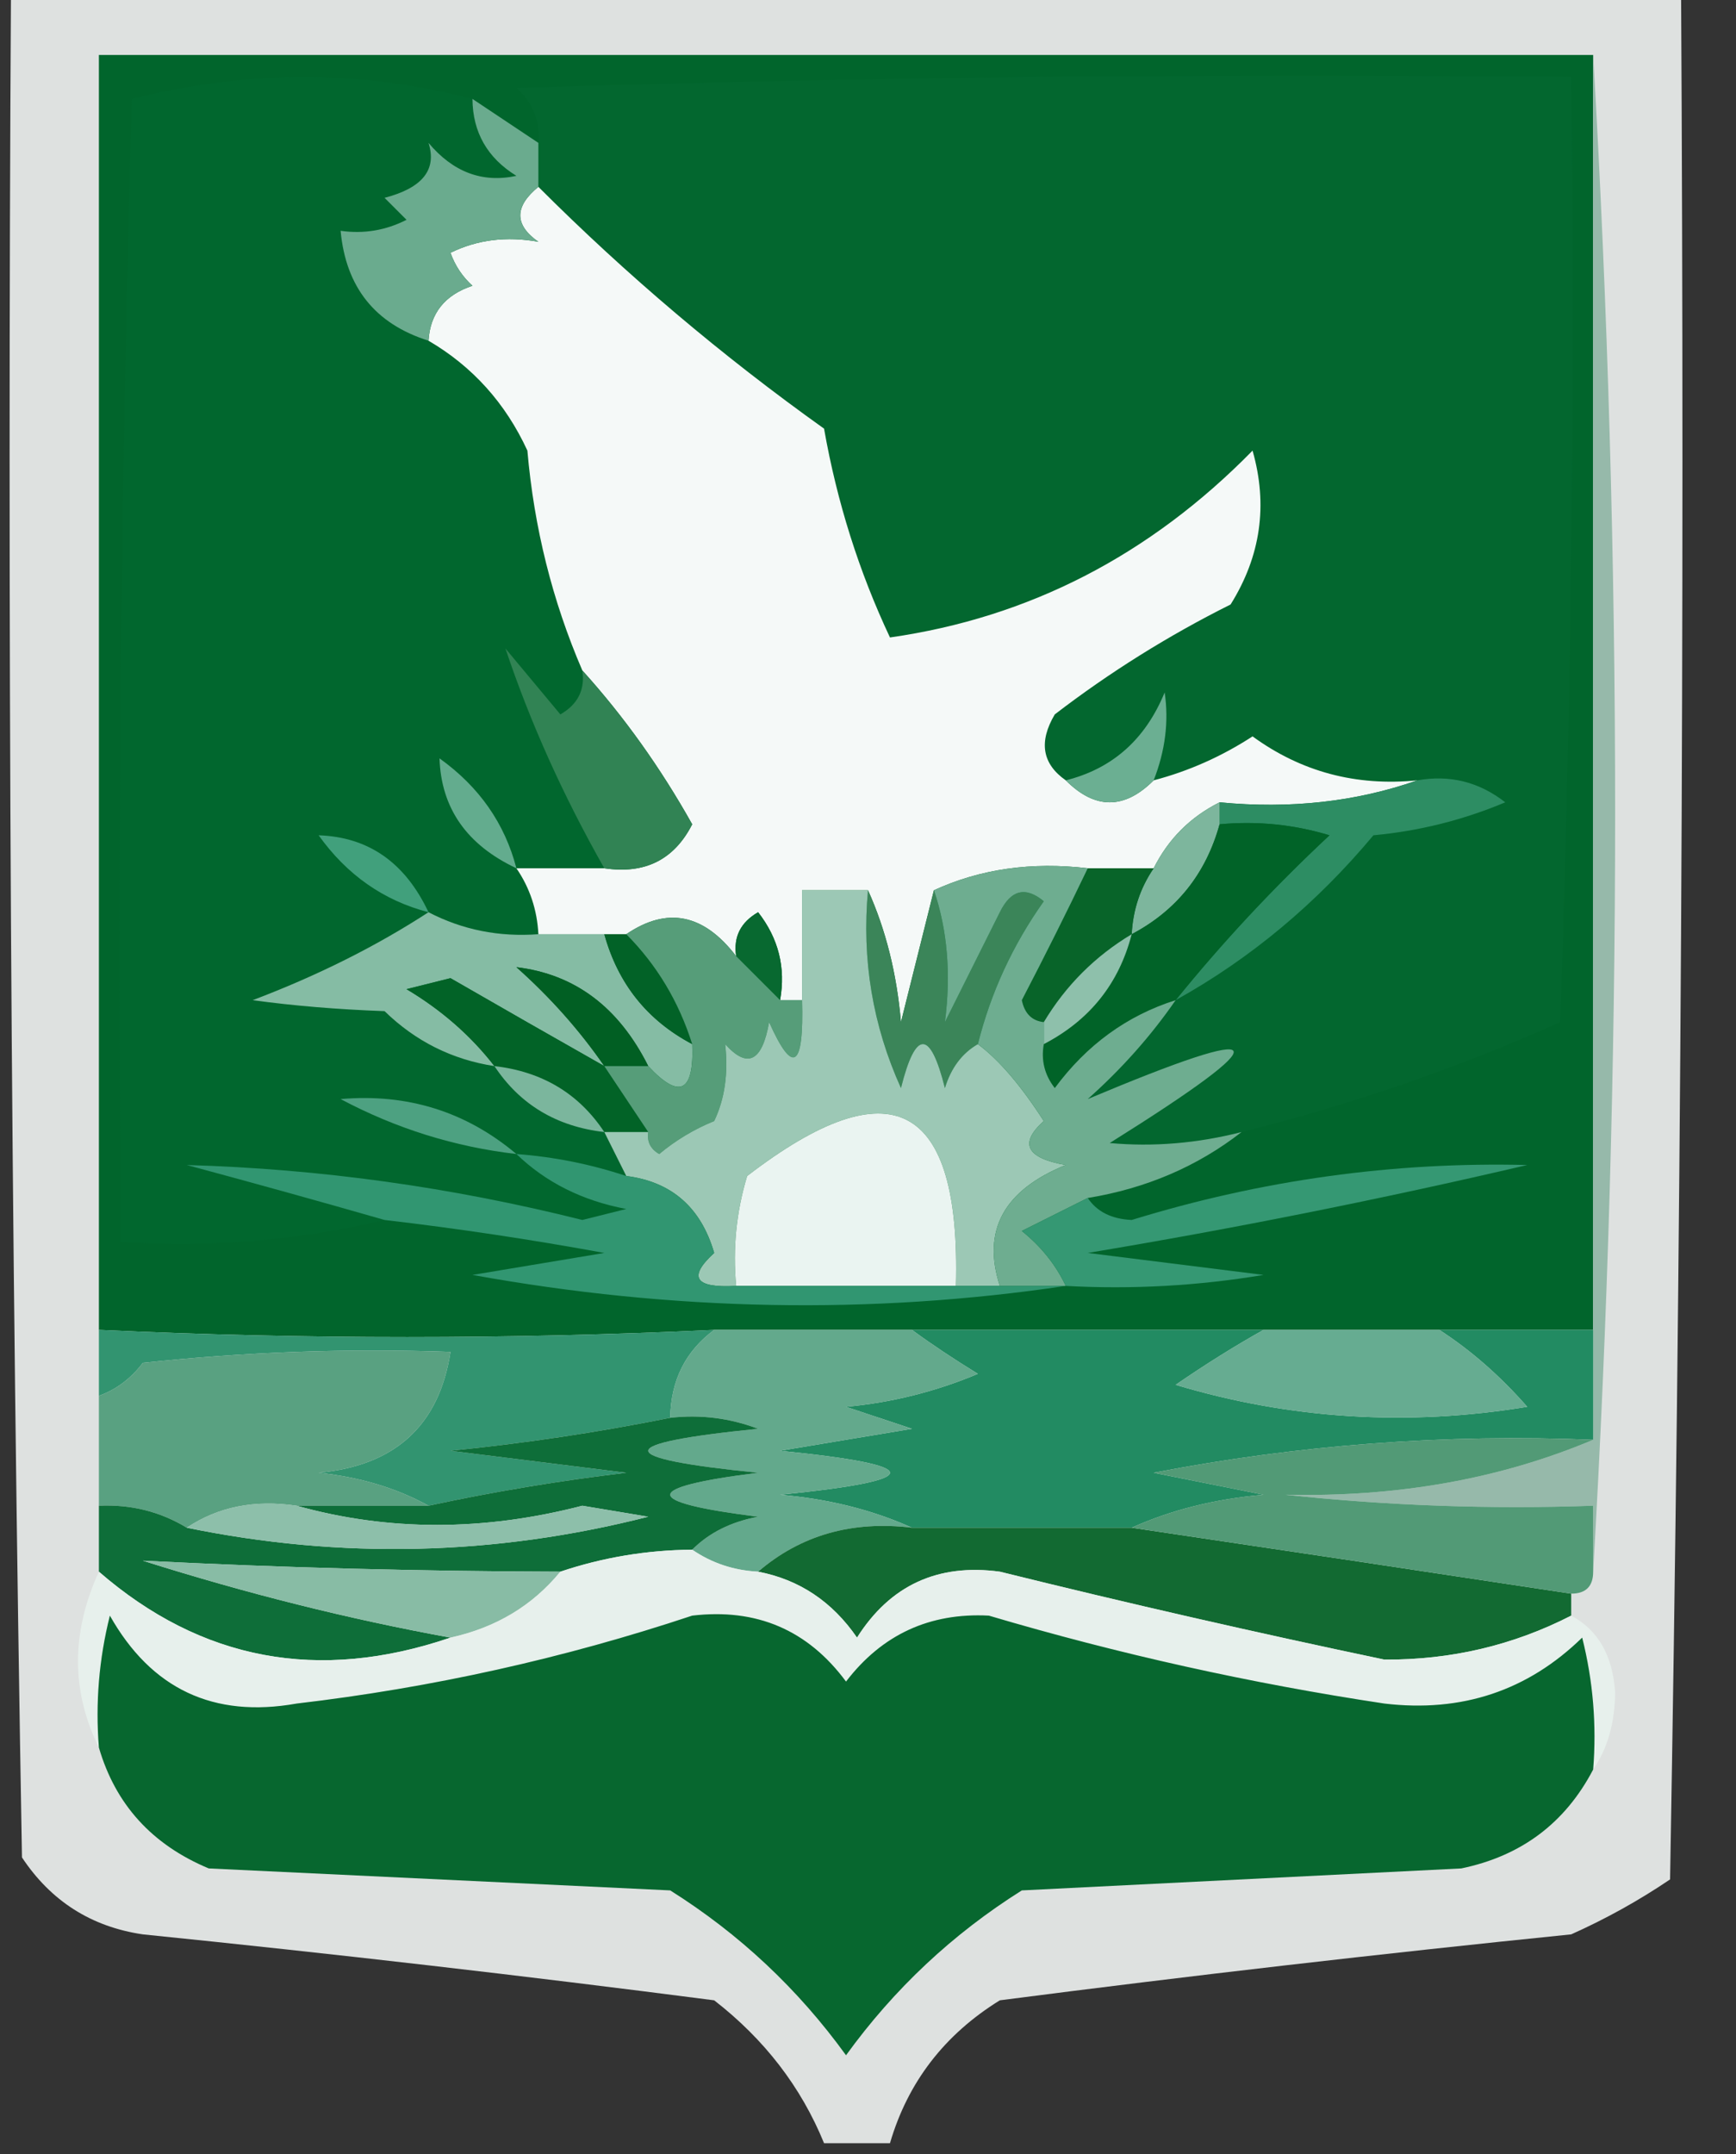 <?xml version="1.0" encoding="UTF-8"?>
<!DOCTYPE svg PUBLIC "-//W3C//DTD SVG 1.1//EN" "http://www.w3.org/Graphics/SVG/1.1/DTD/svg11.dtd">
<svg xmlns="http://www.w3.org/2000/svg" version="1.1" width="79px" height="98px" style="shape-rendering:geometricPrecision; text-rendering:geometricPrecision; image-rendering:optimizeQuality; fill-rule:evenodd; clip-rule:evenodd" xmlns:xlink="http://www.w3.org/1999/xlink">
<rect width="100%" height="100%" fill="#333333" stroke="none"/>
<g><path style="opacity:0.883" fill="#f4f8f6" d="M 0.5,-0.5 C 25.833,-0.5 51.167,-0.5 76.5,-0.5C 76.667,28.169 76.5,56.835 76,85.5C 74.581,86.46 73.081,87.293 71.5,88C 62.798,88.883 54.132,89.883 45.5,91C 42.979,92.558 41.312,94.725 40.5,97.5C 39.5,97.5 38.5,97.5 37.5,97.5C 36.457,94.944 34.79,92.777 32.5,91C 23.868,89.883 15.202,88.883 6.5,88C 4.152,87.654 2.319,86.487 1,84.5C 0.5,56.169 0.333,27.835 0.5,-0.5 Z"/></g>
<g><path style="opacity:1" fill="#01652c" d="M 72.5,2.5 C 72.5,21.833 72.5,41.167 72.5,60.5C 70.167,60.5 67.833,60.5 65.5,60.5C 62.833,60.5 60.167,60.5 57.5,60.5C 52.167,60.5 46.833,60.5 41.5,60.5C 38.5,60.5 35.5,60.5 32.5,60.5C 23.209,60.936 13.876,60.936 4.5,60.5C 4.5,41.167 4.5,21.833 4.5,2.5C 27.167,2.5 49.833,2.5 72.5,2.5 Z"/></g>
<g><path style="opacity:1" fill="#03672f" d="M 56.5,51.5 C 54.488,52.014 52.488,52.181 50.5,52C 58.344,47.09 58.011,46.423 49.5,50C 51.041,48.629 52.375,47.129 53.5,45.5C 56.899,43.612 59.899,41.112 62.5,38C 64.577,37.808 66.577,37.308 68.5,36.5C 67.311,35.571 65.978,35.238 64.5,35.5C 61.71,35.778 59.21,35.111 57,33.5C 55.594,34.414 54.094,35.081 52.5,35.5C 53.028,34.153 53.195,32.819 53,31.5C 52.124,33.636 50.624,34.969 48.5,35.5C 47.426,34.749 47.26,33.749 48,32.5C 50.498,30.583 53.165,28.916 56,27.5C 57.373,25.305 57.706,22.971 57,20.5C 52.329,25.262 46.829,28.096 40.5,29C 39.089,26.003 38.089,22.837 37.5,19.5C 32.854,16.186 28.52,12.519 24.5,8.5C 24.5,7.833 24.5,7.167 24.5,6.5C 24.586,5.504 24.252,4.671 23.5,4C 39.496,3.5 55.496,3.333 71.5,3.5C 71.667,17.837 71.5,32.17 71,46.5C 66.309,48.596 61.475,50.263 56.5,51.5 Z"/></g>
<g><path style="opacity:1" fill="#01672e" d="M 21.5,4.5 C 21.511,6.017 22.177,7.184 23.5,8C 21.953,8.333 20.62,7.833 19.5,6.5C 19.891,7.718 19.224,8.552 17.5,9C 17.833,9.333 18.167,9.667 18.5,10C 17.552,10.483 16.552,10.649 15.5,10.5C 15.738,13.069 17.071,14.735 19.5,15.5C 21.504,16.673 23.004,18.34 24,20.5C 24.303,24.004 25.137,27.338 26.5,30.5C 26.631,31.376 26.297,32.043 25.5,32.5C 24.667,31.5 23.833,30.5 23,29.5C 24.123,32.857 25.623,36.19 27.5,39.5C 26.167,39.5 24.833,39.5 23.5,39.5C 24.11,40.391 24.443,41.391 24.5,42.5C 22.709,42.634 21.042,42.301 19.5,41.5C 17.108,43.054 14.441,44.387 11.5,45.5C 13.344,45.755 15.344,45.922 17.5,46C 18.91,47.372 20.577,48.205 22.5,48.5C 23.659,50.25 25.326,51.25 27.5,51.5C 27.833,52.167 28.167,52.833 28.5,53.5C 26.883,52.962 25.216,52.629 23.5,52.5C 24.842,53.793 26.509,54.626 28.5,55C 27.833,55.167 27.167,55.333 26.5,55.5C 20.545,54.006 14.545,53.173 8.5,53C 11.628,53.841 14.628,54.675 17.5,55.5C 13.6,56.43 9.6,56.763 5.5,56.5C 5.333,39.163 5.5,21.83 6,4.5C 11.266,3.176 16.433,3.176 21.5,4.5 Z"/></g>
<g><path style="opacity:1" fill="#f5f9f8" d="M 24.5,8.5 C 28.52,12.519 32.854,16.186 37.5,19.5C 38.089,22.837 39.089,26.003 40.5,29C 46.829,28.096 52.329,25.262 57,20.5C 57.706,22.971 57.373,25.305 56,27.5C 53.165,28.916 50.498,30.583 48,32.5C 47.26,33.749 47.426,34.749 48.5,35.5C 49.833,36.833 51.167,36.833 52.5,35.5C 54.094,35.081 55.594,34.414 57,33.5C 59.21,35.111 61.71,35.778 64.5,35.5C 61.713,36.477 58.713,36.81 55.5,36.5C 54.167,37.167 53.167,38.167 52.5,39.5C 51.5,39.5 50.5,39.5 49.5,39.5C 46.941,39.198 44.607,39.532 42.5,40.5C 42.005,42.482 41.505,44.482 41,46.5C 40.809,44.292 40.309,42.292 39.5,40.5C 38.5,40.5 37.5,40.5 36.5,40.5C 36.5,42.167 36.5,43.833 36.5,45.5C 36.167,45.5 35.833,45.5 35.5,45.5C 35.762,44.022 35.429,42.689 34.5,41.5C 33.703,41.957 33.369,42.624 33.5,43.5C 32.024,41.568 30.357,41.235 28.5,42.5C 28.167,42.5 27.833,42.5 27.5,42.5C 26.5,42.5 25.5,42.5 24.5,42.5C 24.443,41.391 24.11,40.391 23.5,39.5C 24.833,39.5 26.167,39.5 27.5,39.5C 29.346,39.778 30.68,39.111 31.5,37.5C 30.057,34.923 28.39,32.59 26.5,30.5C 25.137,27.338 24.303,24.004 24,20.5C 23.004,18.34 21.504,16.673 19.5,15.5C 19.577,14.25 20.244,13.417 21.5,13C 21.043,12.586 20.709,12.086 20.5,11.5C 21.716,10.904 23.049,10.737 24.5,11C 23.402,10.23 23.402,9.397 24.5,8.5 Z"/></g>
<g><path style="opacity:1" fill="#6aab8e" d="M 21.5,4.5 C 22.5,5.167 23.5,5.833 24.5,6.5C 24.5,7.167 24.5,7.833 24.5,8.5C 23.402,9.397 23.402,10.23 24.5,11C 23.049,10.737 21.716,10.904 20.5,11.5C 20.709,12.086 21.043,12.586 21.5,13C 20.244,13.417 19.577,14.25 19.5,15.5C 17.071,14.735 15.738,13.069 15.5,10.5C 16.552,10.649 17.552,10.483 18.5,10C 18.167,9.667 17.833,9.333 17.5,9C 19.224,8.552 19.891,7.718 19.5,6.5C 20.62,7.833 21.953,8.333 23.5,8C 22.177,7.184 21.511,6.017 21.5,4.5 Z"/></g>
<g><path style="opacity:1" fill="#318354" d="M 26.5,30.5 C 28.39,32.59 30.057,34.923 31.5,37.5C 30.68,39.111 29.346,39.778 27.5,39.5C 25.623,36.19 24.123,32.857 23,29.5C 23.833,30.5 24.667,31.5 25.5,32.5C 26.297,32.043 26.631,31.376 26.5,30.5 Z"/></g>
<g><path style="opacity:1" fill="#6baf92" d="M 52.5,35.5 C 51.167,36.833 49.833,36.833 48.5,35.5C 50.624,34.969 52.124,33.636 53,31.5C 53.195,32.819 53.028,34.153 52.5,35.5 Z"/></g>
<g><path style="opacity:1" fill="#63ac8e" d="M 23.5,39.5 C 21.244,38.438 20.077,36.772 20,34.5C 21.802,35.789 22.969,37.456 23.5,39.5 Z"/></g>
<g><path style="opacity:1" fill="#2d8d63" d="M 64.5,35.5 C 65.978,35.238 67.311,35.571 68.5,36.5C 66.577,37.308 64.577,37.808 62.5,38C 59.899,41.112 56.899,43.612 53.5,45.5C 55.628,42.87 57.961,40.37 60.5,38C 58.866,37.507 57.199,37.34 55.5,37.5C 55.5,37.167 55.5,36.833 55.5,36.5C 58.713,36.81 61.713,36.477 64.5,35.5 Z"/></g>
<g><path style="opacity:1" fill="#41a07c" d="M 19.5,41.5 C 17.456,40.969 15.789,39.802 14.5,38C 16.771,38.077 18.438,39.243 19.5,41.5 Z"/></g>
<g><path style="opacity:1" fill="#7db69d" d="M 55.5,36.5 C 55.5,36.833 55.5,37.167 55.5,37.5C 54.876,39.754 53.543,41.421 51.5,42.5C 51.557,41.391 51.89,40.391 52.5,39.5C 53.167,38.167 54.167,37.167 55.5,36.5 Z"/></g>
<g><path style="opacity:1" fill="#016328" d="M 55.5,37.5 C 57.199,37.34 58.866,37.507 60.5,38C 57.961,40.37 55.628,42.87 53.5,45.5C 51.284,46.203 49.451,47.536 48,49.5C 47.536,48.906 47.369,48.239 47.5,47.5C 49.587,46.415 50.92,44.749 51.5,42.5C 53.543,41.421 54.876,39.754 55.5,37.5 Z"/></g>
<g><path style="opacity:1" fill="#086429" d="M 49.5,39.5 C 50.5,39.5 51.5,39.5 52.5,39.5C 51.89,40.391 51.557,41.391 51.5,42.5C 49.833,43.5 48.5,44.833 47.5,46.5C 46.957,46.44 46.624,46.107 46.5,45.5C 47.559,43.466 48.559,41.466 49.5,39.5 Z"/></g>
<g><path style="opacity:1" fill="#086930" d="M 35.5,45.5 C 34.833,44.833 34.167,44.167 33.5,43.5C 33.369,42.624 33.703,41.957 34.5,41.5C 35.429,42.689 35.762,44.022 35.5,45.5 Z"/></g>
<g><path style="opacity:1" fill="#85bca4" d="M 19.5,41.5 C 21.042,42.301 22.709,42.634 24.5,42.5C 25.5,42.5 26.5,42.5 27.5,42.5C 28.124,44.754 29.457,46.421 31.5,47.5C 31.591,49.698 30.924,50.031 29.5,48.5C 28.157,45.817 26.157,44.317 23.5,44C 25.041,45.371 26.375,46.871 27.5,48.5C 25.177,47.184 22.844,45.851 20.5,44.5C 19.833,44.667 19.167,44.833 18.5,45C 20.093,45.949 21.426,47.115 22.5,48.5C 20.577,48.205 18.91,47.372 17.5,46C 15.344,45.922 13.344,45.755 11.5,45.5C 14.441,44.387 17.108,43.054 19.5,41.5 Z"/></g>
<g><path style="opacity:1" fill="#015f23" d="M 29.5,48.5 C 28.833,48.5 28.167,48.5 27.5,48.5C 26.375,46.871 25.041,45.371 23.5,44C 26.157,44.317 28.157,45.817 29.5,48.5 Z"/></g>
<g><path style="opacity:1" fill="#026227" d="M 27.5,42.5 C 27.833,42.5 28.167,42.5 28.5,42.5C 29.89,43.899 30.89,45.566 31.5,47.5C 29.457,46.421 28.124,44.754 27.5,42.5 Z"/></g>
<g><path style="opacity:1" fill="#8ec0ab" d="M 51.5,42.5 C 50.92,44.749 49.587,46.415 47.5,47.5C 47.5,47.167 47.5,46.833 47.5,46.5C 48.5,44.833 49.833,43.5 51.5,42.5 Z"/></g>
<g><path style="opacity:1" fill="#96b9aa" d="M 72.5,2.5 C 73.833,25.5 73.833,48.5 72.5,71.5C 72.5,70.5 72.5,69.5 72.5,68.5C 67.822,68.666 63.155,68.499 58.5,68C 63.606,68.114 68.273,67.281 72.5,65.5C 72.5,63.833 72.5,62.167 72.5,60.5C 72.5,41.167 72.5,21.833 72.5,2.5 Z"/></g>
<g><path style="opacity:1" fill="#026327" d="M 27.5,48.5 C 28.167,49.5 28.833,50.5 29.5,51.5C 28.833,51.5 28.167,51.5 27.5,51.5C 26.341,49.75 24.674,48.75 22.5,48.5C 21.426,47.115 20.093,45.949 18.5,45C 19.167,44.833 19.833,44.667 20.5,44.5C 22.844,45.851 25.177,47.184 27.5,48.5 Z"/></g>
<g><path style="opacity:1" fill="#569d79" d="M 28.5,42.5 C 30.357,41.235 32.024,41.568 33.5,43.5C 34.167,44.167 34.833,44.833 35.5,45.5C 35.833,45.5 36.167,45.5 36.5,45.5C 36.587,48.598 36.087,48.932 35,46.5C 34.683,48.301 34.016,48.634 33,47.5C 33.148,48.825 32.982,49.992 32.5,51C 31.584,51.374 30.75,51.874 30,52.5C 29.601,52.272 29.435,51.938 29.5,51.5C 28.833,50.5 28.167,49.5 27.5,48.5C 28.167,48.5 28.833,48.5 29.5,48.5C 30.924,50.031 31.591,49.698 31.5,47.5C 30.89,45.566 29.89,43.899 28.5,42.5 Z"/></g>
<g><path style="opacity:1" fill="#3b8559" d="M 39.5,40.5 C 40.309,42.292 40.809,44.292 41,46.5C 41.505,44.482 42.005,42.482 42.5,40.5C 43.117,42.321 43.284,44.321 43,46.5C 43.833,44.833 44.667,43.167 45.5,41.5C 46.002,40.479 46.668,40.312 47.5,41C 46.086,42.993 45.086,45.16 44.5,47.5C 43.778,47.917 43.278,48.584 43,49.5C 42.333,46.833 41.667,46.833 41,49.5C 39.711,46.649 39.211,43.649 39.5,40.5 Z"/></g>
<g><path style="opacity:1" fill="#7bb69d" d="M 22.5,48.5 C 24.674,48.75 26.341,49.75 27.5,51.5C 25.326,51.25 23.659,50.25 22.5,48.5 Z"/></g>
<g><path style="opacity:1" fill="#9cc8b5" d="M 39.5,40.5 C 39.211,43.649 39.711,46.649 41,49.5C 41.667,46.833 42.333,46.833 43,49.5C 43.278,48.584 43.778,47.917 44.5,47.5C 45.461,48.217 46.461,49.383 47.5,51C 46.366,52.016 46.699,52.683 48.5,53C 45.681,54.144 44.681,55.977 45.5,58.5C 44.833,58.5 44.167,58.5 43.5,58.5C 43.726,50.123 40.559,48.456 34,53.5C 33.507,55.134 33.34,56.801 33.5,58.5C 31.621,58.607 31.288,58.107 32.5,57C 31.897,54.929 30.564,53.762 28.5,53.5C 28.167,52.833 27.833,52.167 27.5,51.5C 28.167,51.5 28.833,51.5 29.5,51.5C 29.435,51.938 29.601,52.272 30,52.5C 30.75,51.874 31.584,51.374 32.5,51C 32.982,49.992 33.148,48.825 33,47.5C 34.016,48.634 34.683,48.301 35,46.5C 36.087,48.932 36.587,48.598 36.5,45.5C 36.5,43.833 36.5,42.167 36.5,40.5C 37.5,40.5 38.5,40.5 39.5,40.5 Z"/></g>
<g><path style="opacity:1" fill="#4da181" d="M 23.5,52.5 C 20.689,52.174 18.022,51.341 15.5,50C 18.539,49.736 21.206,50.569 23.5,52.5 Z"/></g>
<g><path style="opacity:1" fill="#6ead90" d="M 42.5,40.5 C 44.607,39.532 46.941,39.198 49.5,39.5C 48.559,41.466 47.559,43.466 46.5,45.5C 46.624,46.107 46.957,46.44 47.5,46.5C 47.5,46.833 47.5,47.167 47.5,47.5C 47.369,48.239 47.536,48.906 48,49.5C 49.451,47.536 51.284,46.203 53.5,45.5C 52.375,47.129 51.041,48.629 49.5,50C 58.011,46.423 58.344,47.09 50.5,52C 52.488,52.181 54.488,52.014 56.5,51.5C 54.491,53.065 52.157,54.065 49.5,54.5C 48.527,54.987 47.527,55.487 46.5,56C 47.38,56.708 48.047,57.542 48.5,58.5C 47.5,58.5 46.5,58.5 45.5,58.5C 44.681,55.977 45.681,54.144 48.5,53C 46.699,52.683 46.366,52.016 47.5,51C 46.461,49.383 45.461,48.217 44.5,47.5C 45.086,45.16 46.086,42.993 47.5,41C 46.668,40.312 46.002,40.479 45.5,41.5C 44.667,43.167 43.833,44.833 43,46.5C 43.284,44.321 43.117,42.321 42.5,40.5 Z"/></g>
<g><path style="opacity:1" fill="#eaf4f1" d="M 43.5,58.5 C 40.167,58.5 36.833,58.5 33.5,58.5C 33.34,56.801 33.507,55.134 34,53.5C 40.559,48.456 43.726,50.123 43.5,58.5 Z"/></g>
<g><path style="opacity:1" fill="#359873" d="M 48.5,58.5 C 48.047,57.542 47.38,56.708 46.5,56C 47.527,55.487 48.527,54.987 49.5,54.5C 49.917,55.124 50.584,55.457 51.5,55.5C 57.399,53.683 63.399,52.849 69.5,53C 62.877,54.548 56.211,55.882 49.5,57C 52.167,57.333 54.833,57.667 57.5,58C 54.518,58.498 51.518,58.665 48.5,58.5 Z"/></g>
<g><path style="opacity:1" fill="#319671" d="M 23.5,52.5 C 25.216,52.629 26.883,52.962 28.5,53.5C 30.564,53.762 31.897,54.929 32.5,57C 31.288,58.107 31.621,58.607 33.5,58.5C 36.833,58.5 40.167,58.5 43.5,58.5C 44.167,58.5 44.833,58.5 45.5,58.5C 46.5,58.5 47.5,58.5 48.5,58.5C 39.629,59.82 30.628,59.654 21.5,58C 23.5,57.667 25.5,57.333 27.5,57C 24.173,56.39 20.839,55.89 17.5,55.5C 14.628,54.675 11.628,53.841 8.5,53C 14.545,53.173 20.545,54.006 26.5,55.5C 27.167,55.333 27.833,55.167 28.5,55C 26.509,54.626 24.842,53.793 23.5,52.5 Z"/></g>
<g><path style="opacity:1" fill="#228b62" d="M 41.5,60.5 C 46.833,60.5 52.167,60.5 57.5,60.5C 56.192,61.232 54.858,62.066 53.5,63C 58.718,64.563 64.051,64.896 69.5,64C 68.269,62.595 66.936,61.429 65.5,60.5C 67.833,60.5 70.167,60.5 72.5,60.5C 72.5,62.167 72.5,63.833 72.5,65.5C 65.769,65.226 59.103,65.726 52.5,67C 54.167,67.333 55.833,67.667 57.5,68C 55.292,68.191 53.292,68.691 51.5,69.5C 48.167,69.5 44.833,69.5 41.5,69.5C 39.708,68.691 37.708,68.191 35.5,68C 42.167,67.333 42.167,66.667 35.5,66C 37.5,65.667 39.5,65.333 41.5,65C 40.5,64.667 39.5,64.333 38.5,64C 40.577,63.808 42.577,63.308 44.5,62.5C 43.398,61.824 42.398,61.158 41.5,60.5 Z"/></g>
<g><path style="opacity:1" fill="#66ac91" d="M 57.5,60.5 C 60.167,60.5 62.833,60.5 65.5,60.5C 66.936,61.429 68.269,62.595 69.5,64C 64.051,64.896 58.718,64.563 53.5,63C 54.858,62.066 56.192,61.232 57.5,60.5 Z"/></g>
<g><path style="opacity:1" fill="#329470" d="M 4.5,60.5 C 13.876,60.936 23.209,60.936 32.5,60.5C 31.194,61.467 30.527,62.801 30.5,64.5C 27.213,65.161 23.88,65.661 20.5,66C 23.167,66.333 25.833,66.667 28.5,67C 25.456,67.363 22.456,67.863 19.5,68.5C 18.048,67.698 16.382,67.198 14.5,67C 17.988,66.676 19.988,64.842 20.5,61.5C 15.822,61.334 11.155,61.501 6.5,62C 5.956,62.717 5.289,63.217 4.5,63.5C 4.5,62.5 4.5,61.5 4.5,60.5 Z"/></g>
<g><path style="opacity:1" fill="#59a181" d="M 19.5,68.5 C 17.5,68.5 15.5,68.5 13.5,68.5C 11.585,68.216 9.919,68.549 8.5,69.5C 7.292,68.766 5.959,68.433 4.5,68.5C 4.5,66.833 4.5,65.167 4.5,63.5C 5.289,63.217 5.956,62.717 6.5,62C 11.155,61.501 15.822,61.334 20.5,61.5C 19.988,64.842 17.988,66.676 14.5,67C 16.382,67.198 18.048,67.698 19.5,68.5 Z"/></g>
<g><path style="opacity:1" fill="#63a98c" d="M 32.5,60.5 C 35.5,60.5 38.5,60.5 41.5,60.5C 42.398,61.158 43.398,61.824 44.5,62.5C 42.577,63.308 40.577,63.808 38.5,64C 39.5,64.333 40.5,64.667 41.5,65C 39.5,65.333 37.5,65.667 35.5,66C 42.167,66.667 42.167,67.333 35.5,68C 37.708,68.191 39.708,68.691 41.5,69.5C 38.772,69.171 36.438,69.837 34.5,71.5C 33.391,71.443 32.391,71.11 31.5,70.5C 32.263,69.732 33.263,69.232 34.5,69C 29.167,68.333 29.167,67.667 34.5,67C 27.833,66.333 27.833,65.667 34.5,65C 33.207,64.51 31.873,64.343 30.5,64.5C 30.527,62.801 31.194,61.467 32.5,60.5 Z"/></g>
<g><path style="opacity:1" fill="#126a32" d="M 41.5,69.5 C 44.833,69.5 48.167,69.5 51.5,69.5C 58.295,70.507 64.962,71.507 71.5,72.5C 71.5,72.833 71.5,73.167 71.5,73.5C 68.858,74.853 66.024,75.519 63,75.5C 57.145,74.271 51.312,72.938 45.5,71.5C 42.675,71.119 40.509,72.119 39,74.5C 37.871,72.859 36.371,71.859 34.5,71.5C 36.438,69.837 38.772,69.171 41.5,69.5 Z"/></g>
<g><path style="opacity:1" fill="#529a76" d="M 72.5,65.5 C 68.273,67.281 63.606,68.114 58.5,68C 63.155,68.499 67.822,68.666 72.5,68.5C 72.5,69.5 72.5,70.5 72.5,71.5C 72.5,72.167 72.167,72.5 71.5,72.5C 64.962,71.507 58.295,70.507 51.5,69.5C 53.292,68.691 55.292,68.191 57.5,68C 55.833,67.667 54.167,67.333 52.5,67C 59.103,65.726 65.769,65.226 72.5,65.5 Z"/></g>
<g><path style="opacity:1" fill="#0e6e39" d="M 30.5,64.5 C 31.873,64.343 33.207,64.51 34.5,65C 27.833,65.667 27.833,66.333 34.5,67C 29.167,67.667 29.167,68.333 34.5,69C 33.263,69.232 32.263,69.732 31.5,70.5C 29.435,70.517 27.435,70.85 25.5,71.5C 19.121,71.484 12.788,71.317 6.5,71C 11.224,72.494 15.891,73.661 20.5,74.5C 14.497,76.543 9.164,75.543 4.5,71.5C 4.5,70.5 4.5,69.5 4.5,68.5C 5.959,68.433 7.292,68.766 8.5,69.5C 15.53,70.942 22.53,70.776 29.5,69C 28.5,68.833 27.5,68.667 26.5,68.5C 22.007,69.665 17.674,69.665 13.5,68.5C 15.5,68.5 17.5,68.5 19.5,68.5C 22.456,67.863 25.456,67.363 28.5,67C 25.833,66.667 23.167,66.333 20.5,66C 23.88,65.661 27.213,65.161 30.5,64.5 Z"/></g>
<g><path style="opacity:1" fill="#8dbfaa" d="M 8.5,69.5 C 9.919,68.549 11.585,68.216 13.5,68.5C 17.674,69.665 22.007,69.665 26.5,68.5C 27.5,68.667 28.5,68.833 29.5,69C 22.53,70.776 15.53,70.942 8.5,69.5 Z"/></g>
<g><path style="opacity:1" fill="#88bca5" d="M 25.5,71.5 C 24.232,73.047 22.565,74.047 20.5,74.5C 15.891,73.661 11.224,72.494 6.5,71C 12.788,71.317 19.121,71.484 25.5,71.5 Z"/></g>
<g><path style="opacity:1" fill="#e7f0ec" d="M 31.5,70.5 C 32.391,71.11 33.391,71.443 34.5,71.5C 36.371,71.859 37.871,72.859 39,74.5C 40.509,72.119 42.675,71.119 45.5,71.5C 51.312,72.938 57.145,74.271 63,75.5C 66.024,75.519 68.858,74.853 71.5,73.5C 72.725,74.152 73.392,75.319 73.5,77C 73.486,78.385 73.152,79.551 72.5,80.5C 72.662,78.473 72.496,76.473 72,74.5C 69.521,76.917 66.521,77.917 63,77.5C 56.916,76.584 50.916,75.251 45,73.5C 42.307,73.36 40.14,74.36 38.5,76.5C 36.763,74.154 34.43,73.154 31.5,73.5C 25.657,75.445 19.657,76.778 13.5,77.5C 9.719,78.173 6.886,76.84 5,73.5C 4.505,75.473 4.338,77.473 4.5,79.5C 3.233,76.939 3.233,74.272 4.5,71.5C 9.164,75.543 14.497,76.543 20.5,74.5C 22.565,74.047 24.232,73.047 25.5,71.5C 27.435,70.85 29.435,70.517 31.5,70.5 Z"/></g>
<g><path style="opacity:1" fill="#07672f" d="M 72.5,80.5 C 71.229,82.934 69.229,84.434 66.5,85C 59.833,85.333 53.167,85.667 46.5,86C 43.355,87.978 40.688,90.478 38.5,93.5C 36.312,90.478 33.645,87.978 30.5,86C 23.5,85.667 16.5,85.333 9.5,85C 6.921,83.924 5.254,82.091 4.5,79.5C 4.338,77.473 4.505,75.473 5,73.5C 6.886,76.84 9.719,78.173 13.5,77.5C 19.657,76.778 25.657,75.445 31.5,73.5C 34.43,73.154 36.763,74.154 38.5,76.5C 40.14,74.36 42.307,73.36 45,73.5C 50.916,75.251 56.916,76.584 63,77.5C 66.521,77.917 69.521,76.917 72,74.5C 72.496,76.473 72.662,78.473 72.5,80.5 Z"/></g>
</svg>
